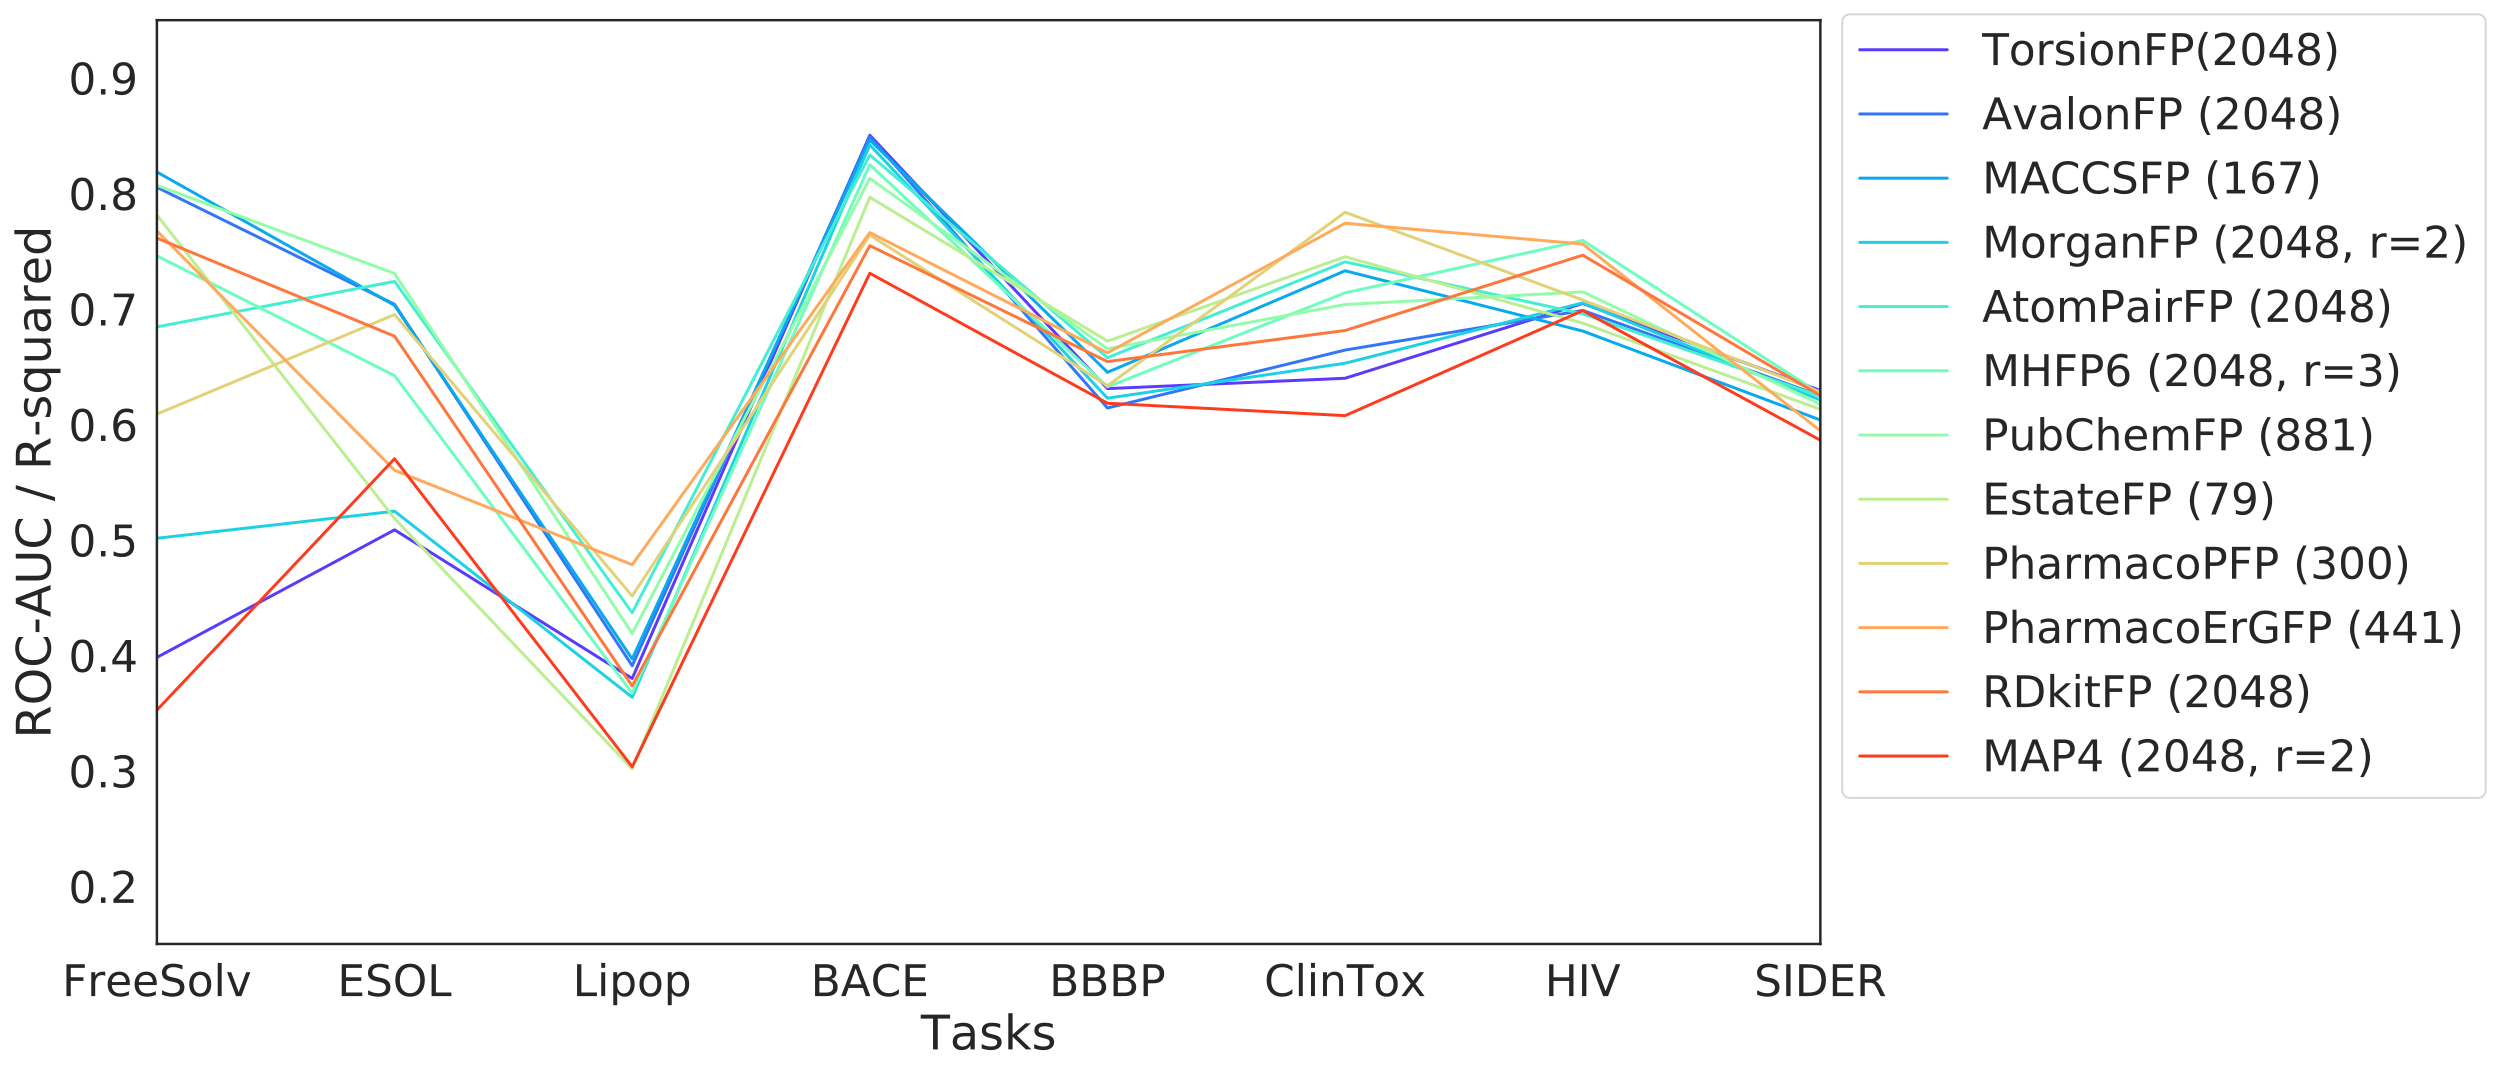 <?xml version="1.0" encoding="utf-8" standalone="no"?>
<!DOCTYPE svg PUBLIC "-//W3C//DTD SVG 1.1//EN"
  "http://www.w3.org/Graphics/SVG/1.1/DTD/svg11.dtd">
<!-- Created with matplotlib (https://matplotlib.org/) -->
<svg height="539.971pt" version="1.1" viewBox="0 0 1257.302 539.971" width="1257.302pt" xmlns="http://www.w3.org/2000/svg" xmlns:xlink="http://www.w3.org/1999/xlink">
 <defs>
  <style type="text/css">
*{stroke-linecap:butt;stroke-linejoin:round;}
  </style>
 </defs>
 <g id="figure_1">
  <g id="patch_1">
   <path d="M 0 539.971 
L 1257.302 539.971 
L 1257.302 0 
L 0 0 
z
" style="fill:#ffffff;"/>
  </g>
  <g id="axes_1">
   <g id="patch_2">
    <path d="M 78.914 474.752 
L 915.499 474.752 
L 915.499 10.138 
L 78.914 10.138 
z
" style="fill:#ffffff;"/>
   </g>
   <g id="matplotlib.axis_1">
    <g id="xtick_1">
     <g id="text_1">
      <!-- FreeSolv -->
      <defs>
       <path d="M 9.812 72.906 
L 51.703 72.906 
L 51.703 64.594 
L 19.672 64.594 
L 19.672 43.109 
L 48.578 43.109 
L 48.578 34.812 
L 19.672 34.812 
L 19.672 0 
L 9.812 0 
z
" id="DejaVuSans-70"/>
       <path d="M 41.109 46.297 
Q 39.594 47.172 37.812 47.578 
Q 36.031 48 33.891 48 
Q 26.266 48 22.188 43.047 
Q 18.109 38.094 18.109 28.812 
L 18.109 0 
L 9.078 0 
L 9.078 54.688 
L 18.109 54.688 
L 18.109 46.188 
Q 20.953 51.172 25.484 53.578 
Q 30.031 56 36.531 56 
Q 37.453 56 38.578 55.875 
Q 39.703 55.766 41.062 55.516 
z
" id="DejaVuSans-114"/>
       <path d="M 56.203 29.594 
L 56.203 25.203 
L 14.891 25.203 
Q 15.484 15.922 20.484 11.062 
Q 25.484 6.203 34.422 6.203 
Q 39.594 6.203 44.453 7.469 
Q 49.312 8.734 54.109 11.281 
L 54.109 2.781 
Q 49.266 0.734 44.188 -0.344 
Q 39.109 -1.422 33.891 -1.422 
Q 20.797 -1.422 13.156 6.188 
Q 5.516 13.812 5.516 26.812 
Q 5.516 40.234 12.766 48.109 
Q 20.016 56 32.328 56 
Q 43.359 56 49.781 48.891 
Q 56.203 41.797 56.203 29.594 
z
M 47.219 32.234 
Q 47.125 39.594 43.094 43.984 
Q 39.062 48.391 32.422 48.391 
Q 24.906 48.391 20.391 44.141 
Q 15.875 39.891 15.188 32.172 
z
" id="DejaVuSans-101"/>
       <path d="M 53.516 70.516 
L 53.516 60.891 
Q 47.906 63.578 42.922 64.891 
Q 37.938 66.219 33.297 66.219 
Q 25.25 66.219 20.875 63.094 
Q 16.5 59.969 16.5 54.203 
Q 16.5 49.359 19.406 46.891 
Q 22.312 44.438 30.422 42.922 
L 36.375 41.703 
Q 47.406 39.594 52.656 34.297 
Q 57.906 29 57.906 20.125 
Q 57.906 9.516 50.797 4.047 
Q 43.703 -1.422 29.984 -1.422 
Q 24.812 -1.422 18.969 -0.25 
Q 13.141 0.922 6.891 3.219 
L 6.891 13.375 
Q 12.891 10.016 18.656 8.297 
Q 24.422 6.594 29.984 6.594 
Q 38.422 6.594 43.016 9.906 
Q 47.609 13.234 47.609 19.391 
Q 47.609 24.75 44.312 27.781 
Q 41.016 30.812 33.5 32.328 
L 27.484 33.5 
Q 16.453 35.688 11.516 40.375 
Q 6.594 45.062 6.594 53.422 
Q 6.594 63.094 13.406 68.656 
Q 20.219 74.219 32.172 74.219 
Q 37.312 74.219 42.625 73.281 
Q 47.953 72.359 53.516 70.516 
z
" id="DejaVuSans-83"/>
       <path d="M 30.609 48.391 
Q 23.391 48.391 19.188 42.75 
Q 14.984 37.109 14.984 27.297 
Q 14.984 17.484 19.156 11.844 
Q 23.344 6.203 30.609 6.203 
Q 37.797 6.203 41.984 11.859 
Q 46.188 17.531 46.188 27.297 
Q 46.188 37.016 41.984 42.703 
Q 37.797 48.391 30.609 48.391 
z
M 30.609 56 
Q 42.328 56 49.016 48.375 
Q 55.719 40.766 55.719 27.297 
Q 55.719 13.875 49.016 6.219 
Q 42.328 -1.422 30.609 -1.422 
Q 18.844 -1.422 12.172 6.219 
Q 5.516 13.875 5.516 27.297 
Q 5.516 40.766 12.172 48.375 
Q 18.844 56 30.609 56 
z
" id="DejaVuSans-111"/>
       <path d="M 9.422 75.984 
L 18.406 75.984 
L 18.406 0 
L 9.422 0 
z
" id="DejaVuSans-108"/>
       <path d="M 2.984 54.688 
L 12.5 54.688 
L 29.594 8.797 
L 46.688 54.688 
L 56.203 54.688 
L 35.688 0 
L 23.484 0 
z
" id="DejaVuSans-118"/>
      </defs>
      <g style="fill:#262626;" transform="translate(31.264 500.969)scale(0.22 -0.22)">
       <use xlink:href="#DejaVuSans-70"/>
       <use x="57.41" xlink:href="#DejaVuSans-114"/>
       <use x="98.492" xlink:href="#DejaVuSans-101"/>
       <use x="160.016" xlink:href="#DejaVuSans-101"/>
       <use x="221.539" xlink:href="#DejaVuSans-83"/>
       <use x="285.016" xlink:href="#DejaVuSans-111"/>
       <use x="346.197" xlink:href="#DejaVuSans-108"/>
       <use x="373.98" xlink:href="#DejaVuSans-118"/>
      </g>
     </g>
    </g>
    <g id="xtick_2">
     <g id="text_2">
      <!-- ESOL -->
      <defs>
       <path d="M 9.812 72.906 
L 55.906 72.906 
L 55.906 64.594 
L 19.672 64.594 
L 19.672 43.016 
L 54.391 43.016 
L 54.391 34.719 
L 19.672 34.719 
L 19.672 8.297 
L 56.781 8.297 
L 56.781 0 
L 9.812 0 
z
" id="DejaVuSans-69"/>
       <path d="M 39.406 66.219 
Q 28.656 66.219 22.328 58.203 
Q 16.016 50.203 16.016 36.375 
Q 16.016 22.609 22.328 14.594 
Q 28.656 6.594 39.406 6.594 
Q 50.141 6.594 56.422 14.594 
Q 62.703 22.609 62.703 36.375 
Q 62.703 50.203 56.422 58.203 
Q 50.141 66.219 39.406 66.219 
z
M 39.406 74.219 
Q 54.734 74.219 63.906 63.938 
Q 73.094 53.656 73.094 36.375 
Q 73.094 19.141 63.906 8.859 
Q 54.734 -1.422 39.406 -1.422 
Q 24.031 -1.422 14.812 8.828 
Q 5.609 19.094 5.609 36.375 
Q 5.609 53.656 14.812 63.938 
Q 24.031 74.219 39.406 74.219 
z
" id="DejaVuSans-79"/>
       <path d="M 9.812 72.906 
L 19.672 72.906 
L 19.672 8.297 
L 55.172 8.297 
L 55.172 0 
L 9.812 0 
z
" id="DejaVuSans-76"/>
      </defs>
      <g style="fill:#262626;" transform="translate(169.704 500.969)scale(0.22 -0.22)">
       <use xlink:href="#DejaVuSans-69"/>
       <use x="63.184" xlink:href="#DejaVuSans-83"/>
       <use x="126.66" xlink:href="#DejaVuSans-79"/>
       <use x="205.371" xlink:href="#DejaVuSans-76"/>
      </g>
     </g>
    </g>
    <g id="xtick_3">
     <g id="text_3">
      <!-- Lipop -->
      <defs>
       <path d="M 9.422 54.688 
L 18.406 54.688 
L 18.406 0 
L 9.422 0 
z
M 9.422 75.984 
L 18.406 75.984 
L 18.406 64.594 
L 9.422 64.594 
z
" id="DejaVuSans-105"/>
       <path d="M 18.109 8.203 
L 18.109 -20.797 
L 9.078 -20.797 
L 9.078 54.688 
L 18.109 54.688 
L 18.109 46.391 
Q 20.953 51.266 25.266 53.625 
Q 29.594 56 35.594 56 
Q 45.562 56 51.781 48.094 
Q 58.016 40.188 58.016 27.297 
Q 58.016 14.406 51.781 6.484 
Q 45.562 -1.422 35.594 -1.422 
Q 29.594 -1.422 25.266 0.953 
Q 20.953 3.328 18.109 8.203 
z
M 48.688 27.297 
Q 48.688 37.203 44.609 42.844 
Q 40.531 48.484 33.406 48.484 
Q 26.266 48.484 22.188 42.844 
Q 18.109 37.203 18.109 27.297 
Q 18.109 17.391 22.188 11.75 
Q 26.266 6.109 33.406 6.109 
Q 40.531 6.109 44.609 11.75 
Q 48.688 17.391 48.688 27.297 
z
" id="DejaVuSans-112"/>
      </defs>
      <g style="fill:#262626;" transform="translate(288.056 500.969)scale(0.22 -0.22)">
       <use xlink:href="#DejaVuSans-76"/>
       <use x="55.713" xlink:href="#DejaVuSans-105"/>
       <use x="83.496" xlink:href="#DejaVuSans-112"/>
       <use x="146.973" xlink:href="#DejaVuSans-111"/>
       <use x="208.154" xlink:href="#DejaVuSans-112"/>
      </g>
     </g>
    </g>
    <g id="xtick_4">
     <g id="text_4">
      <!-- BACE -->
      <defs>
       <path d="M 19.672 34.812 
L 19.672 8.109 
L 35.5 8.109 
Q 43.453 8.109 47.281 11.406 
Q 51.125 14.703 51.125 21.484 
Q 51.125 28.328 47.281 31.562 
Q 43.453 34.812 35.5 34.812 
z
M 19.672 64.797 
L 19.672 42.828 
L 34.281 42.828 
Q 41.5 42.828 45.031 45.531 
Q 48.578 48.25 48.578 53.812 
Q 48.578 59.328 45.031 62.062 
Q 41.5 64.797 34.281 64.797 
z
M 9.812 72.906 
L 35.016 72.906 
Q 46.297 72.906 52.391 68.219 
Q 58.5 63.531 58.5 54.891 
Q 58.5 48.188 55.375 44.234 
Q 52.25 40.281 46.188 39.312 
Q 53.469 37.75 57.5 32.781 
Q 61.531 27.828 61.531 20.406 
Q 61.531 10.641 54.891 5.312 
Q 48.25 0 35.984 0 
L 9.812 0 
z
" id="DejaVuSans-66"/>
       <path d="M 34.188 63.188 
L 20.797 26.906 
L 47.609 26.906 
z
M 28.609 72.906 
L 39.797 72.906 
L 67.578 0 
L 57.328 0 
L 50.688 18.703 
L 17.828 18.703 
L 11.188 0 
L 0.781 0 
z
" id="DejaVuSans-65"/>
       <path d="M 64.406 67.281 
L 64.406 56.891 
Q 59.422 61.531 53.781 63.812 
Q 48.141 66.109 41.797 66.109 
Q 29.297 66.109 22.656 58.469 
Q 16.016 50.828 16.016 36.375 
Q 16.016 21.969 22.656 14.328 
Q 29.297 6.688 41.797 6.688 
Q 48.141 6.688 53.781 8.984 
Q 59.422 11.281 64.406 15.922 
L 64.406 5.609 
Q 59.234 2.094 53.438 0.328 
Q 47.656 -1.422 41.219 -1.422 
Q 24.656 -1.422 15.125 8.703 
Q 5.609 18.844 5.609 36.375 
Q 5.609 53.953 15.125 64.078 
Q 24.656 74.219 41.219 74.219 
Q 47.75 74.219 53.531 72.484 
Q 59.328 70.75 64.406 67.281 
z
" id="DejaVuSans-67"/>
      </defs>
      <g style="fill:#262626;" transform="translate(407.749 500.969)scale(0.22 -0.22)">
       <use xlink:href="#DejaVuSans-66"/>
       <use x="68.604" xlink:href="#DejaVuSans-65"/>
       <use x="136.996" xlink:href="#DejaVuSans-67"/>
       <use x="206.82" xlink:href="#DejaVuSans-69"/>
      </g>
     </g>
    </g>
    <g id="xtick_5">
     <g id="text_5">
      <!-- BBBP -->
      <defs>
       <path d="M 19.672 64.797 
L 19.672 37.406 
L 32.078 37.406 
Q 38.969 37.406 42.719 40.969 
Q 46.484 44.531 46.484 51.125 
Q 46.484 57.672 42.719 61.234 
Q 38.969 64.797 32.078 64.797 
z
M 9.812 72.906 
L 32.078 72.906 
Q 44.344 72.906 50.609 67.359 
Q 56.891 61.812 56.891 51.125 
Q 56.891 40.328 50.609 34.812 
Q 44.344 29.297 32.078 29.297 
L 19.672 29.297 
L 19.672 0 
L 9.812 0 
z
" id="DejaVuSans-80"/>
      </defs>
      <g style="fill:#262626;" transform="translate(527.689 500.969)scale(0.22 -0.22)">
       <use xlink:href="#DejaVuSans-66"/>
       <use x="68.604" xlink:href="#DejaVuSans-66"/>
       <use x="137.207" xlink:href="#DejaVuSans-66"/>
       <use x="205.811" xlink:href="#DejaVuSans-80"/>
      </g>
     </g>
    </g>
    <g id="xtick_6">
     <g id="text_6">
      <!-- ClinTox -->
      <defs>
       <path d="M 54.891 33.016 
L 54.891 0 
L 45.906 0 
L 45.906 32.719 
Q 45.906 40.484 42.875 44.328 
Q 39.844 48.188 33.797 48.188 
Q 26.516 48.188 22.312 43.547 
Q 18.109 38.922 18.109 30.906 
L 18.109 0 
L 9.078 0 
L 9.078 54.688 
L 18.109 54.688 
L 18.109 46.188 
Q 21.344 51.125 25.703 53.562 
Q 30.078 56 35.797 56 
Q 45.219 56 50.047 50.172 
Q 54.891 44.344 54.891 33.016 
z
" id="DejaVuSans-110"/>
       <path d="M -0.297 72.906 
L 61.375 72.906 
L 61.375 64.594 
L 35.5 64.594 
L 35.5 0 
L 25.594 0 
L 25.594 64.594 
L -0.297 64.594 
z
" id="DejaVuSans-84"/>
       <path d="M 54.891 54.688 
L 35.109 28.078 
L 55.906 0 
L 45.312 0 
L 29.391 21.484 
L 13.484 0 
L 2.875 0 
L 24.125 28.609 
L 4.688 54.688 
L 15.281 54.688 
L 29.781 35.203 
L 44.281 54.688 
z
" id="DejaVuSans-120"/>
      </defs>
      <g style="fill:#262626;" transform="translate(635.785 500.969)scale(0.22 -0.22)">
       <use xlink:href="#DejaVuSans-67"/>
       <use x="69.824" xlink:href="#DejaVuSans-108"/>
       <use x="97.607" xlink:href="#DejaVuSans-105"/>
       <use x="125.391" xlink:href="#DejaVuSans-110"/>
       <use x="188.77" xlink:href="#DejaVuSans-84"/>
       <use x="249.588" xlink:href="#DejaVuSans-111"/>
       <use x="310.723" xlink:href="#DejaVuSans-120"/>
      </g>
     </g>
    </g>
    <g id="xtick_7">
     <g id="text_7">
      <!-- HIV -->
      <defs>
       <path d="M 9.812 72.906 
L 19.672 72.906 
L 19.672 43.016 
L 55.516 43.016 
L 55.516 72.906 
L 65.375 72.906 
L 65.375 0 
L 55.516 0 
L 55.516 34.719 
L 19.672 34.719 
L 19.672 0 
L 9.812 0 
z
" id="DejaVuSans-72"/>
       <path d="M 9.812 72.906 
L 19.672 72.906 
L 19.672 0 
L 9.812 0 
z
" id="DejaVuSans-73"/>
       <path d="M 28.609 0 
L 0.781 72.906 
L 11.078 72.906 
L 34.188 11.531 
L 57.328 72.906 
L 67.578 72.906 
L 39.797 0 
z
" id="DejaVuSans-86"/>
      </defs>
      <g style="fill:#262626;" transform="translate(776.945 500.969)scale(0.22 -0.22)">
       <use xlink:href="#DejaVuSans-72"/>
       <use x="75.195" xlink:href="#DejaVuSans-73"/>
       <use x="104.688" xlink:href="#DejaVuSans-86"/>
      </g>
     </g>
    </g>
    <g id="xtick_8">
     <g id="text_8">
      <!-- SIDER -->
      <defs>
       <path d="M 19.672 64.797 
L 19.672 8.109 
L 31.594 8.109 
Q 46.688 8.109 53.688 14.938 
Q 60.688 21.781 60.688 36.531 
Q 60.688 51.172 53.688 57.984 
Q 46.688 64.797 31.594 64.797 
z
M 9.812 72.906 
L 30.078 72.906 
Q 51.266 72.906 61.172 64.094 
Q 71.094 55.281 71.094 36.531 
Q 71.094 17.672 61.125 8.828 
Q 51.172 0 30.078 0 
L 9.812 0 
z
" id="DejaVuSans-68"/>
       <path d="M 44.391 34.188 
Q 47.562 33.109 50.562 29.594 
Q 53.562 26.078 56.594 19.922 
L 66.609 0 
L 56 0 
L 46.688 18.703 
Q 43.062 26.031 39.672 28.422 
Q 36.281 30.812 30.422 30.812 
L 19.672 30.812 
L 19.672 0 
L 9.812 0 
L 9.812 72.906 
L 32.078 72.906 
Q 44.578 72.906 50.734 67.672 
Q 56.891 62.453 56.891 51.906 
Q 56.891 45.016 53.688 40.469 
Q 50.484 35.938 44.391 34.188 
z
M 19.672 64.797 
L 19.672 38.922 
L 32.078 38.922 
Q 39.203 38.922 42.844 42.219 
Q 46.484 45.516 46.484 51.906 
Q 46.484 58.297 42.844 61.547 
Q 39.203 64.797 32.078 64.797 
z
" id="DejaVuSans-82"/>
      </defs>
      <g style="fill:#262626;" transform="translate(882.207 500.969)scale(0.22 -0.22)">
       <use xlink:href="#DejaVuSans-83"/>
       <use x="63.477" xlink:href="#DejaVuSans-73"/>
       <use x="92.969" xlink:href="#DejaVuSans-68"/>
       <use x="169.971" xlink:href="#DejaVuSans-69"/>
       <use x="233.154" xlink:href="#DejaVuSans-82"/>
      </g>
     </g>
    </g>
    <g id="text_9">
     <!-- Tasks -->
     <defs>
      <path d="M 34.281 27.484 
Q 23.391 27.484 19.188 25 
Q 14.984 22.516 14.984 16.5 
Q 14.984 11.719 18.141 8.906 
Q 21.297 6.109 26.703 6.109 
Q 34.188 6.109 38.703 11.406 
Q 43.219 16.703 43.219 25.484 
L 43.219 27.484 
z
M 52.203 31.203 
L 52.203 0 
L 43.219 0 
L 43.219 8.297 
Q 40.141 3.328 35.547 0.953 
Q 30.953 -1.422 24.312 -1.422 
Q 15.922 -1.422 10.953 3.297 
Q 6 8.016 6 15.922 
Q 6 25.141 12.172 29.828 
Q 18.359 34.516 30.609 34.516 
L 43.219 34.516 
L 43.219 35.406 
Q 43.219 41.609 39.141 45 
Q 35.062 48.391 27.688 48.391 
Q 23 48.391 18.547 47.266 
Q 14.109 46.141 10.016 43.891 
L 10.016 52.203 
Q 14.938 54.109 19.578 55.047 
Q 24.219 56 28.609 56 
Q 40.484 56 46.344 49.844 
Q 52.203 43.703 52.203 31.203 
z
" id="DejaVuSans-97"/>
      <path d="M 44.281 53.078 
L 44.281 44.578 
Q 40.484 46.531 36.375 47.5 
Q 32.281 48.484 27.875 48.484 
Q 21.188 48.484 17.844 46.438 
Q 14.5 44.391 14.5 40.281 
Q 14.5 37.156 16.891 35.375 
Q 19.281 33.594 26.516 31.984 
L 29.594 31.297 
Q 39.156 29.25 43.188 25.516 
Q 47.219 21.781 47.219 15.094 
Q 47.219 7.469 41.188 3.016 
Q 35.156 -1.422 24.609 -1.422 
Q 20.219 -1.422 15.453 -0.562 
Q 10.688 0.297 5.422 2 
L 5.422 11.281 
Q 10.406 8.688 15.234 7.391 
Q 20.062 6.109 24.812 6.109 
Q 31.156 6.109 34.562 8.281 
Q 37.984 10.453 37.984 14.406 
Q 37.984 18.062 35.516 20.016 
Q 33.062 21.969 24.703 23.781 
L 21.578 24.516 
Q 13.234 26.266 9.516 29.906 
Q 5.812 33.547 5.812 39.891 
Q 5.812 47.609 11.281 51.797 
Q 16.75 56 26.812 56 
Q 31.781 56 36.172 55.266 
Q 40.578 54.547 44.281 53.078 
z
" id="DejaVuSans-115"/>
      <path d="M 9.078 75.984 
L 18.109 75.984 
L 18.109 31.109 
L 44.922 54.688 
L 56.391 54.688 
L 27.391 29.109 
L 57.625 0 
L 45.906 0 
L 18.109 26.703 
L 18.109 0 
L 9.078 0 
z
" id="DejaVuSans-107"/>
     </defs>
     <g style="fill:#262626;" transform="translate(463.103 527.78)scale(0.24 -0.24)">
      <use xlink:href="#DejaVuSans-84"/>
      <use x="60.834" xlink:href="#DejaVuSans-97"/>
      <use x="122.113" xlink:href="#DejaVuSans-115"/>
      <use x="174.213" xlink:href="#DejaVuSans-107"/>
      <use x="232.123" xlink:href="#DejaVuSans-115"/>
     </g>
    </g>
   </g>
   <g id="matplotlib.axis_2">
    <g id="ytick_1">
     <g id="text_10">
      <!-- 0.2 -->
      <defs>
       <path d="M 31.781 66.406 
Q 24.172 66.406 20.328 58.906 
Q 16.5 51.422 16.5 36.375 
Q 16.5 21.391 20.328 13.891 
Q 24.172 6.391 31.781 6.391 
Q 39.453 6.391 43.281 13.891 
Q 47.125 21.391 47.125 36.375 
Q 47.125 51.422 43.281 58.906 
Q 39.453 66.406 31.781 66.406 
z
M 31.781 74.219 
Q 44.047 74.219 50.516 64.516 
Q 56.984 54.828 56.984 36.375 
Q 56.984 17.969 50.516 8.266 
Q 44.047 -1.422 31.781 -1.422 
Q 19.531 -1.422 13.062 8.266 
Q 6.594 17.969 6.594 36.375 
Q 6.594 54.828 13.062 64.516 
Q 19.531 74.219 31.781 74.219 
z
" id="DejaVuSans-48"/>
       <path d="M 10.688 12.406 
L 21 12.406 
L 21 0 
L 10.688 0 
z
" id="DejaVuSans-46"/>
       <path d="M 19.188 8.297 
L 53.609 8.297 
L 53.609 0 
L 7.328 0 
L 7.328 8.297 
Q 12.938 14.109 22.625 23.891 
Q 32.328 33.688 34.812 36.531 
Q 39.547 41.844 41.422 45.531 
Q 43.312 49.219 43.312 52.781 
Q 43.312 58.594 39.234 62.25 
Q 35.156 65.922 28.609 65.922 
Q 23.969 65.922 18.812 64.312 
Q 13.672 62.703 7.812 59.422 
L 7.812 69.391 
Q 13.766 71.781 18.938 73 
Q 24.125 74.219 28.422 74.219 
Q 39.75 74.219 46.484 68.547 
Q 53.219 62.891 53.219 53.422 
Q 53.219 48.922 51.531 44.891 
Q 49.859 40.875 45.406 35.406 
Q 44.188 33.984 37.641 27.219 
Q 31.109 20.453 19.188 8.297 
z
" id="DejaVuSans-50"/>
      </defs>
      <g style="fill:#262626;" transform="translate(34.428 454.072)scale(0.22 -0.22)">
       <use xlink:href="#DejaVuSans-48"/>
       <use x="63.623" xlink:href="#DejaVuSans-46"/>
       <use x="95.41" xlink:href="#DejaVuSans-50"/>
      </g>
     </g>
    </g>
    <g id="ytick_2">
     <g id="text_11">
      <!-- 0.3 -->
      <defs>
       <path d="M 40.578 39.312 
Q 47.656 37.797 51.625 33 
Q 55.609 28.219 55.609 21.188 
Q 55.609 10.406 48.188 4.484 
Q 40.766 -1.422 27.094 -1.422 
Q 22.516 -1.422 17.656 -0.516 
Q 12.797 0.391 7.625 2.203 
L 7.625 11.719 
Q 11.719 9.328 16.594 8.109 
Q 21.484 6.891 26.812 6.891 
Q 36.078 6.891 40.938 10.547 
Q 45.797 14.203 45.797 21.188 
Q 45.797 27.641 41.281 31.266 
Q 36.766 34.906 28.719 34.906 
L 20.219 34.906 
L 20.219 43.016 
L 29.109 43.016 
Q 36.375 43.016 40.234 45.922 
Q 44.094 48.828 44.094 54.297 
Q 44.094 59.906 40.109 62.906 
Q 36.141 65.922 28.719 65.922 
Q 24.656 65.922 20.016 65.031 
Q 15.375 64.156 9.812 62.312 
L 9.812 71.094 
Q 15.438 72.656 20.344 73.438 
Q 25.25 74.219 29.594 74.219 
Q 40.828 74.219 47.359 69.109 
Q 53.906 64.016 53.906 55.328 
Q 53.906 49.266 50.438 45.094 
Q 46.969 40.922 40.578 39.312 
z
" id="DejaVuSans-51"/>
      </defs>
      <g style="fill:#262626;" transform="translate(34.428 395.995)scale(0.22 -0.22)">
       <use xlink:href="#DejaVuSans-48"/>
       <use x="63.623" xlink:href="#DejaVuSans-46"/>
       <use x="95.41" xlink:href="#DejaVuSans-51"/>
      </g>
     </g>
    </g>
    <g id="ytick_3">
     <g id="text_12">
      <!-- 0.4 -->
      <defs>
       <path d="M 37.797 64.312 
L 12.891 25.391 
L 37.797 25.391 
z
M 35.203 72.906 
L 47.609 72.906 
L 47.609 25.391 
L 58.016 25.391 
L 58.016 17.188 
L 47.609 17.188 
L 47.609 0 
L 37.797 0 
L 37.797 17.188 
L 4.891 17.188 
L 4.891 26.703 
z
" id="DejaVuSans-52"/>
      </defs>
      <g style="fill:#262626;" transform="translate(34.428 337.919)scale(0.22 -0.22)">
       <use xlink:href="#DejaVuSans-48"/>
       <use x="63.623" xlink:href="#DejaVuSans-46"/>
       <use x="95.41" xlink:href="#DejaVuSans-52"/>
      </g>
     </g>
    </g>
    <g id="ytick_4">
     <g id="text_13">
      <!-- 0.5 -->
      <defs>
       <path d="M 10.797 72.906 
L 49.516 72.906 
L 49.516 64.594 
L 19.828 64.594 
L 19.828 46.734 
Q 21.969 47.469 24.109 47.828 
Q 26.266 48.188 28.422 48.188 
Q 40.625 48.188 47.75 41.5 
Q 54.891 34.812 54.891 23.391 
Q 54.891 11.625 47.562 5.094 
Q 40.234 -1.422 26.906 -1.422 
Q 22.312 -1.422 17.547 -0.641 
Q 12.797 0.141 7.719 1.703 
L 7.719 11.625 
Q 12.109 9.234 16.797 8.062 
Q 21.484 6.891 26.703 6.891 
Q 35.156 6.891 40.078 11.328 
Q 45.016 15.766 45.016 23.391 
Q 45.016 31 40.078 35.438 
Q 35.156 39.891 26.703 39.891 
Q 22.75 39.891 18.812 39.016 
Q 14.891 38.141 10.797 36.281 
z
" id="DejaVuSans-53"/>
      </defs>
      <g style="fill:#262626;" transform="translate(34.428 279.842)scale(0.22 -0.22)">
       <use xlink:href="#DejaVuSans-48"/>
       <use x="63.623" xlink:href="#DejaVuSans-46"/>
       <use x="95.41" xlink:href="#DejaVuSans-53"/>
      </g>
     </g>
    </g>
    <g id="ytick_5">
     <g id="text_14">
      <!-- 0.6 -->
      <defs>
       <path d="M 33.016 40.375 
Q 26.375 40.375 22.484 35.828 
Q 18.609 31.297 18.609 23.391 
Q 18.609 15.531 22.484 10.953 
Q 26.375 6.391 33.016 6.391 
Q 39.656 6.391 43.531 10.953 
Q 47.406 15.531 47.406 23.391 
Q 47.406 31.297 43.531 35.828 
Q 39.656 40.375 33.016 40.375 
z
M 52.594 71.297 
L 52.594 62.312 
Q 48.875 64.062 45.094 64.984 
Q 41.312 65.922 37.594 65.922 
Q 27.828 65.922 22.672 59.328 
Q 17.531 52.734 16.797 39.406 
Q 19.672 43.656 24.016 45.922 
Q 28.375 48.188 33.594 48.188 
Q 44.578 48.188 50.953 41.516 
Q 57.328 34.859 57.328 23.391 
Q 57.328 12.156 50.688 5.359 
Q 44.047 -1.422 33.016 -1.422 
Q 20.359 -1.422 13.672 8.266 
Q 6.984 17.969 6.984 36.375 
Q 6.984 53.656 15.188 63.938 
Q 23.391 74.219 37.203 74.219 
Q 40.922 74.219 44.703 73.484 
Q 48.484 72.75 52.594 71.297 
z
" id="DejaVuSans-54"/>
      </defs>
      <g style="fill:#262626;" transform="translate(34.428 221.765)scale(0.22 -0.22)">
       <use xlink:href="#DejaVuSans-48"/>
       <use x="63.623" xlink:href="#DejaVuSans-46"/>
       <use x="95.41" xlink:href="#DejaVuSans-54"/>
      </g>
     </g>
    </g>
    <g id="ytick_6">
     <g id="text_15">
      <!-- 0.7 -->
      <defs>
       <path d="M 8.203 72.906 
L 55.078 72.906 
L 55.078 68.703 
L 28.609 0 
L 18.312 0 
L 43.219 64.594 
L 8.203 64.594 
z
" id="DejaVuSans-55"/>
      </defs>
      <g style="fill:#262626;" transform="translate(34.428 163.688)scale(0.22 -0.22)">
       <use xlink:href="#DejaVuSans-48"/>
       <use x="63.623" xlink:href="#DejaVuSans-46"/>
       <use x="95.41" xlink:href="#DejaVuSans-55"/>
      </g>
     </g>
    </g>
    <g id="ytick_7">
     <g id="text_16">
      <!-- 0.8 -->
      <defs>
       <path d="M 31.781 34.625 
Q 24.75 34.625 20.719 30.859 
Q 16.703 27.094 16.703 20.516 
Q 16.703 13.922 20.719 10.156 
Q 24.75 6.391 31.781 6.391 
Q 38.812 6.391 42.859 10.172 
Q 46.922 13.969 46.922 20.516 
Q 46.922 27.094 42.891 30.859 
Q 38.875 34.625 31.781 34.625 
z
M 21.922 38.812 
Q 15.578 40.375 12.031 44.719 
Q 8.5 49.078 8.5 55.328 
Q 8.5 64.062 14.719 69.141 
Q 20.953 74.219 31.781 74.219 
Q 42.672 74.219 48.875 69.141 
Q 55.078 64.062 55.078 55.328 
Q 55.078 49.078 51.531 44.719 
Q 48 40.375 41.703 38.812 
Q 48.828 37.156 52.797 32.312 
Q 56.781 27.484 56.781 20.516 
Q 56.781 9.906 50.312 4.234 
Q 43.844 -1.422 31.781 -1.422 
Q 19.734 -1.422 13.25 4.234 
Q 6.781 9.906 6.781 20.516 
Q 6.781 27.484 10.781 32.312 
Q 14.797 37.156 21.922 38.812 
z
M 18.312 54.391 
Q 18.312 48.734 21.844 45.562 
Q 25.391 42.391 31.781 42.391 
Q 38.141 42.391 41.719 45.562 
Q 45.312 48.734 45.312 54.391 
Q 45.312 60.062 41.719 63.234 
Q 38.141 66.406 31.781 66.406 
Q 25.391 66.406 21.844 63.234 
Q 18.312 60.062 18.312 54.391 
z
" id="DejaVuSans-56"/>
      </defs>
      <g style="fill:#262626;" transform="translate(34.428 105.612)scale(0.22 -0.22)">
       <use xlink:href="#DejaVuSans-48"/>
       <use x="63.623" xlink:href="#DejaVuSans-46"/>
       <use x="95.41" xlink:href="#DejaVuSans-56"/>
      </g>
     </g>
    </g>
    <g id="ytick_8">
     <g id="text_17">
      <!-- 0.9 -->
      <defs>
       <path d="M 10.984 1.516 
L 10.984 10.5 
Q 14.703 8.734 18.5 7.812 
Q 22.312 6.891 25.984 6.891 
Q 35.75 6.891 40.891 13.453 
Q 46.047 20.016 46.781 33.406 
Q 43.953 29.203 39.594 26.953 
Q 35.25 24.703 29.984 24.703 
Q 19.047 24.703 12.672 31.312 
Q 6.297 37.938 6.297 49.422 
Q 6.297 60.641 12.938 67.422 
Q 19.578 74.219 30.609 74.219 
Q 43.266 74.219 49.922 64.516 
Q 56.594 54.828 56.594 36.375 
Q 56.594 19.141 48.406 8.859 
Q 40.234 -1.422 26.422 -1.422 
Q 22.703 -1.422 18.891 -0.688 
Q 15.094 0.047 10.984 1.516 
z
M 30.609 32.422 
Q 37.25 32.422 41.125 36.953 
Q 45.016 41.5 45.016 49.422 
Q 45.016 57.281 41.125 61.844 
Q 37.25 66.406 30.609 66.406 
Q 23.969 66.406 20.094 61.844 
Q 16.219 57.281 16.219 49.422 
Q 16.219 41.5 20.094 36.953 
Q 23.969 32.422 30.609 32.422 
z
" id="DejaVuSans-57"/>
      </defs>
      <g style="fill:#262626;" transform="translate(34.428 47.535)scale(0.22 -0.22)">
       <use xlink:href="#DejaVuSans-48"/>
       <use x="63.623" xlink:href="#DejaVuSans-46"/>
       <use x="95.41" xlink:href="#DejaVuSans-57"/>
      </g>
     </g>
    </g>
    <g id="text_18">
     <!-- ROC-AUC / R-squared -->
     <defs>
      <path d="M 4.891 31.391 
L 31.203 31.391 
L 31.203 23.391 
L 4.891 23.391 
z
" id="DejaVuSans-45"/>
      <path d="M 8.688 72.906 
L 18.609 72.906 
L 18.609 28.609 
Q 18.609 16.891 22.844 11.734 
Q 27.094 6.594 36.625 6.594 
Q 46.094 6.594 50.344 11.734 
Q 54.594 16.891 54.594 28.609 
L 54.594 72.906 
L 64.5 72.906 
L 64.5 27.391 
Q 64.5 13.141 57.438 5.859 
Q 50.391 -1.422 36.625 -1.422 
Q 22.797 -1.422 15.734 5.859 
Q 8.688 13.141 8.688 27.391 
z
" id="DejaVuSans-85"/>
      <path id="DejaVuSans-32"/>
      <path d="M 25.391 72.906 
L 33.688 72.906 
L 8.297 -9.281 
L 0 -9.281 
z
" id="DejaVuSans-47"/>
      <path d="M 14.797 27.297 
Q 14.797 17.391 18.875 11.75 
Q 22.953 6.109 30.078 6.109 
Q 37.203 6.109 41.297 11.75 
Q 45.406 17.391 45.406 27.297 
Q 45.406 37.203 41.297 42.844 
Q 37.203 48.484 30.078 48.484 
Q 22.953 48.484 18.875 42.844 
Q 14.797 37.203 14.797 27.297 
z
M 45.406 8.203 
Q 42.578 3.328 38.25 0.953 
Q 33.938 -1.422 27.875 -1.422 
Q 17.969 -1.422 11.734 6.484 
Q 5.516 14.406 5.516 27.297 
Q 5.516 40.188 11.734 48.094 
Q 17.969 56 27.875 56 
Q 33.938 56 38.25 53.625 
Q 42.578 51.266 45.406 46.391 
L 45.406 54.688 
L 54.391 54.688 
L 54.391 -20.797 
L 45.406 -20.797 
z
" id="DejaVuSans-113"/>
      <path d="M 8.5 21.578 
L 8.5 54.688 
L 17.484 54.688 
L 17.484 21.922 
Q 17.484 14.156 20.5 10.266 
Q 23.531 6.391 29.594 6.391 
Q 36.859 6.391 41.078 11.031 
Q 45.312 15.672 45.312 23.688 
L 45.312 54.688 
L 54.297 54.688 
L 54.297 0 
L 45.312 0 
L 45.312 8.406 
Q 42.047 3.422 37.719 1 
Q 33.406 -1.422 27.688 -1.422 
Q 18.266 -1.422 13.375 4.438 
Q 8.5 10.297 8.5 21.578 
z
M 31.109 56 
z
" id="DejaVuSans-117"/>
      <path d="M 45.406 46.391 
L 45.406 75.984 
L 54.391 75.984 
L 54.391 0 
L 45.406 0 
L 45.406 8.203 
Q 42.578 3.328 38.25 0.953 
Q 33.938 -1.422 27.875 -1.422 
Q 17.969 -1.422 11.734 6.484 
Q 5.516 14.406 5.516 27.297 
Q 5.516 40.188 11.734 48.094 
Q 17.969 56 27.875 56 
Q 33.938 56 38.25 53.625 
Q 42.578 51.266 45.406 46.391 
z
M 14.797 27.297 
Q 14.797 17.391 18.875 11.75 
Q 22.953 6.109 30.078 6.109 
Q 37.203 6.109 41.297 11.75 
Q 45.406 17.391 45.406 27.297 
Q 45.406 37.203 41.297 42.844 
Q 37.203 48.484 30.078 48.484 
Q 22.953 48.484 18.875 42.844 
Q 14.797 37.203 14.797 27.297 
z
" id="DejaVuSans-100"/>
     </defs>
     <g style="fill:#262626;" transform="translate(25.436 371.395)rotate(-90)scale(0.24 -0.24)">
      <use xlink:href="#DejaVuSans-82"/>
      <use x="69.482" xlink:href="#DejaVuSans-79"/>
      <use x="148.193" xlink:href="#DejaVuSans-67"/>
      <use x="218.018" xlink:href="#DejaVuSans-45"/>
      <use x="254.07" xlink:href="#DejaVuSans-65"/>
      <use x="322.479" xlink:href="#DejaVuSans-85"/>
      <use x="395.672" xlink:href="#DejaVuSans-67"/>
      <use x="465.496" xlink:href="#DejaVuSans-32"/>
      <use x="497.283" xlink:href="#DejaVuSans-47"/>
      <use x="530.975" xlink:href="#DejaVuSans-32"/>
      <use x="562.762" xlink:href="#DejaVuSans-82"/>
      <use x="632.182" xlink:href="#DejaVuSans-45"/>
      <use x="668.266" xlink:href="#DejaVuSans-115"/>
      <use x="720.365" xlink:href="#DejaVuSans-113"/>
      <use x="783.842" xlink:href="#DejaVuSans-117"/>
      <use x="847.221" xlink:href="#DejaVuSans-97"/>
      <use x="908.5" xlink:href="#DejaVuSans-114"/>
      <use x="949.582" xlink:href="#DejaVuSans-101"/>
      <use x="1011.105" xlink:href="#DejaVuSans-100"/>
     </g>
    </g>
   </g>
   <g id="line2d_1">
    <path clip-path="url(#p8326af9a06)" d="M 78.914 330.599 
L 198.427 266.474 
L 317.939 341.228 
L 437.451 68.005 
L 556.963 195.439 
L 676.475 190.225 
L 795.987 152.619 
L 915.499 196.386 
" style="fill:none;stroke:#5a3bfd;stroke-linecap:round;stroke-width:1.5;"/>
   </g>
   <g id="line2d_2">
    <path clip-path="url(#p8326af9a06)" d="M 78.914 94.196 
L 198.427 153.068 
L 317.939 334.797 
L 437.451 68.531 
L 556.963 205.176 
L 676.475 176.049 
L 795.987 156.119 
L 915.499 199.042 
" style="fill:none;stroke:#3176f8;stroke-linecap:round;stroke-width:1.5;"/>
   </g>
   <g id="line2d_3">
    <path clip-path="url(#p8326af9a06)" d="M 78.914 86.521 
L 198.427 153.572 
L 317.939 331.394 
L 437.451 70.425 
L 556.963 187.242 
L 676.475 136.177 
L 795.987 166.492 
L 915.499 211.237 
" style="fill:none;stroke:#09a9ee;stroke-linecap:round;stroke-width:1.5;"/>
   </g>
   <g id="line2d_4">
    <path clip-path="url(#p8326af9a06)" d="M 78.914 270.701 
L 198.427 257.094 
L 317.939 350.673 
L 437.451 72.897 
L 556.963 200.252 
L 676.475 182.663 
L 795.987 152.319 
L 915.499 201.207 
" style="fill:none;stroke:#1dd1e2;stroke-linecap:round;stroke-width:1.5;"/>
   </g>
   <g id="line2d_5">
    <path clip-path="url(#p8326af9a06)" d="M 78.914 164.396 
L 198.427 141.518 
L 317.939 308.191 
L 437.451 77.947 
L 556.963 179.884 
L 676.475 131.706 
L 795.987 157.847 
L 915.499 199.303 
" style="fill:none;stroke:#44eed2;stroke-linecap:round;stroke-width:1.5;"/>
   </g>
   <g id="line2d_6">
    <path clip-path="url(#p8326af9a06)" d="M 78.914 128.674 
L 198.427 188.928 
L 317.939 348.607 
L 437.451 82.839 
L 556.963 194.544 
L 676.475 147.282 
L 795.987 120.936 
L 915.499 198.134 
" style="fill:none;stroke:#6dfdbf;stroke-linecap:round;stroke-width:1.5;"/>
   </g>
   <g id="line2d_7">
    <path clip-path="url(#p8326af9a06)" d="M 78.914 93.228 
L 198.427 137.578 
L 317.939 318.577 
L 437.451 89.731 
L 556.963 175.407 
L 676.475 153.131 
L 795.987 146.787 
L 915.499 203.32 
" style="fill:none;stroke:#92fda9;stroke-linecap:round;stroke-width:1.5;"/>
   </g>
   <g id="line2d_8">
    <path clip-path="url(#p8326af9a06)" d="M 78.914 108.167 
L 198.427 260.761 
L 317.939 386.667 
L 437.451 99.2 
L 556.963 171.574 
L 676.475 129.136 
L 795.987 162.535 
L 915.499 205.878 
" style="fill:none;stroke:#bbee91;stroke-linecap:round;stroke-width:1.5;"/>
   </g>
   <g id="line2d_9">
    <path clip-path="url(#p8326af9a06)" d="M 78.914 208.256 
L 198.427 158.199 
L 317.939 299.728 
L 437.451 118.243 
L 556.963 193.985 
L 676.475 106.77 
L 795.987 150.893 
L 915.499 197.136 
" style="fill:none;stroke:#e2d176;stroke-linecap:round;stroke-width:1.5;"/>
   </g>
   <g id="line2d_10">
    <path clip-path="url(#p8326af9a06)" d="M 78.914 116.158 
L 198.427 236.519 
L 317.939 284.005 
L 437.451 116.981 
L 556.963 177.45 
L 676.475 112.292 
L 795.987 122.741 
L 915.499 216.653 
" style="fill:none;stroke:#ffa95b;stroke-linecap:round;stroke-width:1.5;"/>
   </g>
   <g id="line2d_11">
    <path clip-path="url(#p8326af9a06)" d="M 78.914 119.745 
L 198.427 169.091 
L 317.939 344.982 
L 437.451 123.556 
L 556.963 181.842 
L 676.475 166.203 
L 795.987 128.323 
L 915.499 198.924 
" style="fill:none;stroke:#ff763d;stroke-linecap:round;stroke-width:1.5;"/>
   </g>
   <g id="line2d_12">
    <path clip-path="url(#p8326af9a06)" d="M 78.914 357.105 
L 198.427 230.706 
L 317.939 385.662 
L 437.451 137.444 
L 556.963 202.798 
L 676.475 209.044 
L 795.987 156.193 
L 915.499 221.385 
" style="fill:none;stroke:#ff3b1e;stroke-linecap:round;stroke-width:1.5;"/>
   </g>
   <g id="patch_3">
    <path d="M 78.914 474.752 
L 78.914 10.138 
" style="fill:none;stroke:#262626;stroke-linecap:square;stroke-linejoin:miter;stroke-width:1.25;"/>
   </g>
   <g id="patch_4">
    <path d="M 915.499 474.752 
L 915.499 10.138 
" style="fill:none;stroke:#262626;stroke-linecap:square;stroke-linejoin:miter;stroke-width:1.25;"/>
   </g>
   <g id="patch_5">
    <path d="M 78.914 474.752 
L 915.499 474.752 
" style="fill:none;stroke:#262626;stroke-linecap:square;stroke-linejoin:miter;stroke-width:1.25;"/>
   </g>
   <g id="patch_6">
    <path d="M 78.914 10.138 
L 915.499 10.138 
" style="fill:none;stroke:#262626;stroke-linecap:square;stroke-linejoin:miter;stroke-width:1.25;"/>
   </g>
   <g id="legend_1">
    <g id="patch_7">
     <path d="M 930.899 401.303 
L 1245.702 401.303 
Q 1250.102 401.303 1250.102 396.902 
L 1250.102 11.6 
Q 1250.102 7.2 1245.702 7.2 
L 930.899 7.2 
Q 926.499 7.2 926.499 11.6 
L 926.499 396.902 
Q 926.499 401.303 930.899 401.303 
z
" style="fill:#ffffff;opacity:0.8;stroke:#cccccc;stroke-linejoin:miter;"/>
    </g>
    <g id="line2d_13">
     <path d="M 935.299 25.017 
L 979.299 25.017 
" style="fill:none;stroke:#5a3bfd;stroke-linecap:round;stroke-width:1.5;"/>
    </g>
    <g id="line2d_14"/>
    <g id="text_19">
     <!-- TorsionFP(2048) -->
     <defs>
      <path d="M 31 75.875 
Q 24.469 64.656 21.281 53.656 
Q 18.109 42.672 18.109 31.391 
Q 18.109 20.125 21.312 9.062 
Q 24.516 -2 31 -13.188 
L 23.188 -13.188 
Q 15.875 -1.703 12.234 9.375 
Q 8.594 20.453 8.594 31.391 
Q 8.594 42.281 12.203 53.312 
Q 15.828 64.359 23.188 75.875 
z
" id="DejaVuSans-40"/>
      <path d="M 8.016 75.875 
L 15.828 75.875 
Q 23.141 64.359 26.781 53.312 
Q 30.422 42.281 30.422 31.391 
Q 30.422 20.453 26.781 9.375 
Q 23.141 -1.703 15.828 -13.188 
L 8.016 -13.188 
Q 14.5 -2 17.703 9.062 
Q 20.906 20.125 20.906 31.391 
Q 20.906 42.672 17.703 53.656 
Q 14.5 64.656 8.016 75.875 
z
" id="DejaVuSans-41"/>
     </defs>
     <g style="fill:#262626;" transform="translate(996.899 32.717)scale(0.22 -0.22)">
      <use xlink:href="#DejaVuSans-84"/>
      <use x="60.818" xlink:href="#DejaVuSans-111"/>
      <use x="122" xlink:href="#DejaVuSans-114"/>
      <use x="163.113" xlink:href="#DejaVuSans-115"/>
      <use x="215.213" xlink:href="#DejaVuSans-105"/>
      <use x="242.996" xlink:href="#DejaVuSans-111"/>
      <use x="304.178" xlink:href="#DejaVuSans-110"/>
      <use x="367.557" xlink:href="#DejaVuSans-70"/>
      <use x="425.076" xlink:href="#DejaVuSans-80"/>
      <use x="485.379" xlink:href="#DejaVuSans-40"/>
      <use x="524.393" xlink:href="#DejaVuSans-50"/>
      <use x="588.016" xlink:href="#DejaVuSans-48"/>
      <use x="651.639" xlink:href="#DejaVuSans-52"/>
      <use x="715.262" xlink:href="#DejaVuSans-56"/>
      <use x="778.885" xlink:href="#DejaVuSans-41"/>
     </g>
    </g>
    <g id="line2d_15">
     <path d="M 935.299 57.308 
L 979.299 57.308 
" style="fill:none;stroke:#3176f8;stroke-linecap:round;stroke-width:1.5;"/>
    </g>
    <g id="line2d_16"/>
    <g id="text_20">
     <!-- AvalonFP (2048) -->
     <g style="fill:#262626;" transform="translate(996.899 65.008)scale(0.22 -0.22)">
      <use xlink:href="#DejaVuSans-65"/>
      <use x="68.33" xlink:href="#DejaVuSans-118"/>
      <use x="127.51" xlink:href="#DejaVuSans-97"/>
      <use x="188.789" xlink:href="#DejaVuSans-108"/>
      <use x="216.572" xlink:href="#DejaVuSans-111"/>
      <use x="277.754" xlink:href="#DejaVuSans-110"/>
      <use x="341.133" xlink:href="#DejaVuSans-70"/>
      <use x="398.652" xlink:href="#DejaVuSans-80"/>
      <use x="458.955" xlink:href="#DejaVuSans-32"/>
      <use x="490.742" xlink:href="#DejaVuSans-40"/>
      <use x="529.756" xlink:href="#DejaVuSans-50"/>
      <use x="593.379" xlink:href="#DejaVuSans-48"/>
      <use x="657.002" xlink:href="#DejaVuSans-52"/>
      <use x="720.625" xlink:href="#DejaVuSans-56"/>
      <use x="784.248" xlink:href="#DejaVuSans-41"/>
     </g>
    </g>
    <g id="line2d_17">
     <path d="M 935.299 89.6 
L 979.299 89.6 
" style="fill:none;stroke:#09a9ee;stroke-linecap:round;stroke-width:1.5;"/>
    </g>
    <g id="line2d_18"/>
    <g id="text_21">
     <!-- MACCSFP (167) -->
     <defs>
      <path d="M 9.812 72.906 
L 24.516 72.906 
L 43.109 23.297 
L 61.812 72.906 
L 76.516 72.906 
L 76.516 0 
L 66.891 0 
L 66.891 64.016 
L 48.094 14.016 
L 38.188 14.016 
L 19.391 64.016 
L 19.391 0 
L 9.812 0 
z
" id="DejaVuSans-77"/>
      <path d="M 12.406 8.297 
L 28.516 8.297 
L 28.516 63.922 
L 10.984 60.406 
L 10.984 69.391 
L 28.422 72.906 
L 38.281 72.906 
L 38.281 8.297 
L 54.391 8.297 
L 54.391 0 
L 12.406 0 
z
" id="DejaVuSans-49"/>
     </defs>
     <g style="fill:#262626;" transform="translate(996.899 97.3)scale(0.22 -0.22)">
      <use xlink:href="#DejaVuSans-77"/>
      <use x="86.279" xlink:href="#DejaVuSans-65"/>
      <use x="154.672" xlink:href="#DejaVuSans-67"/>
      <use x="224.496" xlink:href="#DejaVuSans-67"/>
      <use x="294.32" xlink:href="#DejaVuSans-83"/>
      <use x="357.797" xlink:href="#DejaVuSans-70"/>
      <use x="415.316" xlink:href="#DejaVuSans-80"/>
      <use x="475.619" xlink:href="#DejaVuSans-32"/>
      <use x="507.406" xlink:href="#DejaVuSans-40"/>
      <use x="546.42" xlink:href="#DejaVuSans-49"/>
      <use x="610.043" xlink:href="#DejaVuSans-54"/>
      <use x="673.666" xlink:href="#DejaVuSans-55"/>
      <use x="737.289" xlink:href="#DejaVuSans-41"/>
     </g>
    </g>
    <g id="line2d_19">
     <path d="M 935.299 121.892 
L 979.299 121.892 
" style="fill:none;stroke:#1dd1e2;stroke-linecap:round;stroke-width:1.5;"/>
    </g>
    <g id="line2d_20"/>
    <g id="text_22">
     <!-- MorganFP (2048, r=2) -->
     <defs>
      <path d="M 45.406 27.984 
Q 45.406 37.75 41.375 43.109 
Q 37.359 48.484 30.078 48.484 
Q 22.859 48.484 18.828 43.109 
Q 14.797 37.75 14.797 27.984 
Q 14.797 18.266 18.828 12.891 
Q 22.859 7.516 30.078 7.516 
Q 37.359 7.516 41.375 12.891 
Q 45.406 18.266 45.406 27.984 
z
M 54.391 6.781 
Q 54.391 -7.172 48.188 -13.984 
Q 42 -20.797 29.203 -20.797 
Q 24.469 -20.797 20.266 -20.094 
Q 16.062 -19.391 12.109 -17.922 
L 12.109 -9.188 
Q 16.062 -11.328 19.922 -12.344 
Q 23.781 -13.375 27.781 -13.375 
Q 36.625 -13.375 41.016 -8.766 
Q 45.406 -4.156 45.406 5.172 
L 45.406 9.625 
Q 42.625 4.781 38.281 2.391 
Q 33.938 0 27.875 0 
Q 17.828 0 11.672 7.656 
Q 5.516 15.328 5.516 27.984 
Q 5.516 40.672 11.672 48.328 
Q 17.828 56 27.875 56 
Q 33.938 56 38.281 53.609 
Q 42.625 51.219 45.406 46.391 
L 45.406 54.688 
L 54.391 54.688 
z
" id="DejaVuSans-103"/>
      <path d="M 11.719 12.406 
L 22.016 12.406 
L 22.016 4 
L 14.016 -11.625 
L 7.719 -11.625 
L 11.719 4 
z
" id="DejaVuSans-44"/>
      <path d="M 10.594 45.406 
L 73.188 45.406 
L 73.188 37.203 
L 10.594 37.203 
z
M 10.594 25.484 
L 73.188 25.484 
L 73.188 17.188 
L 10.594 17.188 
z
" id="DejaVuSans-61"/>
     </defs>
     <g style="fill:#262626;" transform="translate(996.899 129.592)scale(0.22 -0.22)">
      <use xlink:href="#DejaVuSans-77"/>
      <use x="86.279" xlink:href="#DejaVuSans-111"/>
      <use x="147.461" xlink:href="#DejaVuSans-114"/>
      <use x="188.559" xlink:href="#DejaVuSans-103"/>
      <use x="252.035" xlink:href="#DejaVuSans-97"/>
      <use x="313.314" xlink:href="#DejaVuSans-110"/>
      <use x="376.693" xlink:href="#DejaVuSans-70"/>
      <use x="434.213" xlink:href="#DejaVuSans-80"/>
      <use x="494.516" xlink:href="#DejaVuSans-32"/>
      <use x="526.303" xlink:href="#DejaVuSans-40"/>
      <use x="565.316" xlink:href="#DejaVuSans-50"/>
      <use x="628.939" xlink:href="#DejaVuSans-48"/>
      <use x="692.562" xlink:href="#DejaVuSans-52"/>
      <use x="756.186" xlink:href="#DejaVuSans-56"/>
      <use x="819.809" xlink:href="#DejaVuSans-44"/>
      <use x="851.596" xlink:href="#DejaVuSans-32"/>
      <use x="883.383" xlink:href="#DejaVuSans-114"/>
      <use x="924.496" xlink:href="#DejaVuSans-61"/>
      <use x="1008.285" xlink:href="#DejaVuSans-50"/>
      <use x="1071.908" xlink:href="#DejaVuSans-41"/>
     </g>
    </g>
    <g id="line2d_21">
     <path d="M 935.299 154.184 
L 979.299 154.184 
" style="fill:none;stroke:#44eed2;stroke-linecap:round;stroke-width:1.5;"/>
    </g>
    <g id="line2d_22"/>
    <g id="text_23">
     <!-- AtomPairFP (2048) -->
     <defs>
      <path d="M 18.312 70.219 
L 18.312 54.688 
L 36.812 54.688 
L 36.812 47.703 
L 18.312 47.703 
L 18.312 18.016 
Q 18.312 11.328 20.141 9.422 
Q 21.969 7.516 27.594 7.516 
L 36.812 7.516 
L 36.812 0 
L 27.594 0 
Q 17.188 0 13.234 3.875 
Q 9.281 7.766 9.281 18.016 
L 9.281 47.703 
L 2.688 47.703 
L 2.688 54.688 
L 9.281 54.688 
L 9.281 70.219 
z
" id="DejaVuSans-116"/>
      <path d="M 52 44.188 
Q 55.375 50.25 60.062 53.125 
Q 64.75 56 71.094 56 
Q 79.641 56 84.281 50.016 
Q 88.922 44.047 88.922 33.016 
L 88.922 0 
L 79.891 0 
L 79.891 32.719 
Q 79.891 40.578 77.094 44.375 
Q 74.312 48.188 68.609 48.188 
Q 61.625 48.188 57.562 43.547 
Q 53.516 38.922 53.516 30.906 
L 53.516 0 
L 44.484 0 
L 44.484 32.719 
Q 44.484 40.625 41.703 44.406 
Q 38.922 48.188 33.109 48.188 
Q 26.219 48.188 22.156 43.531 
Q 18.109 38.875 18.109 30.906 
L 18.109 0 
L 9.078 0 
L 9.078 54.688 
L 18.109 54.688 
L 18.109 46.188 
Q 21.188 51.219 25.484 53.609 
Q 29.781 56 35.688 56 
Q 41.656 56 45.828 52.969 
Q 50 49.953 52 44.188 
z
" id="DejaVuSans-109"/>
     </defs>
     <g style="fill:#262626;" transform="translate(996.899 161.884)scale(0.22 -0.22)">
      <use xlink:href="#DejaVuSans-65"/>
      <use x="68.393" xlink:href="#DejaVuSans-116"/>
      <use x="107.602" xlink:href="#DejaVuSans-111"/>
      <use x="168.783" xlink:href="#DejaVuSans-109"/>
      <use x="266.195" xlink:href="#DejaVuSans-80"/>
      <use x="326.436" xlink:href="#DejaVuSans-97"/>
      <use x="387.715" xlink:href="#DejaVuSans-105"/>
      <use x="415.498" xlink:href="#DejaVuSans-114"/>
      <use x="456.611" xlink:href="#DejaVuSans-70"/>
      <use x="514.131" xlink:href="#DejaVuSans-80"/>
      <use x="574.434" xlink:href="#DejaVuSans-32"/>
      <use x="606.221" xlink:href="#DejaVuSans-40"/>
      <use x="645.234" xlink:href="#DejaVuSans-50"/>
      <use x="708.857" xlink:href="#DejaVuSans-48"/>
      <use x="772.48" xlink:href="#DejaVuSans-52"/>
      <use x="836.104" xlink:href="#DejaVuSans-56"/>
      <use x="899.727" xlink:href="#DejaVuSans-41"/>
     </g>
    </g>
    <g id="line2d_23">
     <path d="M 935.299 186.476 
L 979.299 186.476 
" style="fill:none;stroke:#6dfdbf;stroke-linecap:round;stroke-width:1.5;"/>
    </g>
    <g id="line2d_24"/>
    <g id="text_24">
     <!-- MHFP6 (2048, r=3) -->
     <g style="fill:#262626;" transform="translate(996.899 194.176)scale(0.22 -0.22)">
      <use xlink:href="#DejaVuSans-77"/>
      <use x="86.279" xlink:href="#DejaVuSans-72"/>
      <use x="161.475" xlink:href="#DejaVuSans-70"/>
      <use x="218.994" xlink:href="#DejaVuSans-80"/>
      <use x="279.297" xlink:href="#DejaVuSans-54"/>
      <use x="342.92" xlink:href="#DejaVuSans-32"/>
      <use x="374.707" xlink:href="#DejaVuSans-40"/>
      <use x="413.721" xlink:href="#DejaVuSans-50"/>
      <use x="477.344" xlink:href="#DejaVuSans-48"/>
      <use x="540.967" xlink:href="#DejaVuSans-52"/>
      <use x="604.59" xlink:href="#DejaVuSans-56"/>
      <use x="668.213" xlink:href="#DejaVuSans-44"/>
      <use x="700" xlink:href="#DejaVuSans-32"/>
      <use x="731.787" xlink:href="#DejaVuSans-114"/>
      <use x="772.9" xlink:href="#DejaVuSans-61"/>
      <use x="856.689" xlink:href="#DejaVuSans-51"/>
      <use x="920.312" xlink:href="#DejaVuSans-41"/>
     </g>
    </g>
    <g id="line2d_25">
     <path d="M 935.299 218.768 
L 979.299 218.768 
" style="fill:none;stroke:#92fda9;stroke-linecap:round;stroke-width:1.5;"/>
    </g>
    <g id="line2d_26"/>
    <g id="text_25">
     <!-- PubChemFP (881) -->
     <defs>
      <path d="M 48.688 27.297 
Q 48.688 37.203 44.609 42.844 
Q 40.531 48.484 33.406 48.484 
Q 26.266 48.484 22.188 42.844 
Q 18.109 37.203 18.109 27.297 
Q 18.109 17.391 22.188 11.75 
Q 26.266 6.109 33.406 6.109 
Q 40.531 6.109 44.609 11.75 
Q 48.688 17.391 48.688 27.297 
z
M 18.109 46.391 
Q 20.953 51.266 25.266 53.625 
Q 29.594 56 35.594 56 
Q 45.562 56 51.781 48.094 
Q 58.016 40.188 58.016 27.297 
Q 58.016 14.406 51.781 6.484 
Q 45.562 -1.422 35.594 -1.422 
Q 29.594 -1.422 25.266 0.953 
Q 20.953 3.328 18.109 8.203 
L 18.109 0 
L 9.078 0 
L 9.078 75.984 
L 18.109 75.984 
z
" id="DejaVuSans-98"/>
      <path d="M 54.891 33.016 
L 54.891 0 
L 45.906 0 
L 45.906 32.719 
Q 45.906 40.484 42.875 44.328 
Q 39.844 48.188 33.797 48.188 
Q 26.516 48.188 22.312 43.547 
Q 18.109 38.922 18.109 30.906 
L 18.109 0 
L 9.078 0 
L 9.078 75.984 
L 18.109 75.984 
L 18.109 46.188 
Q 21.344 51.125 25.703 53.562 
Q 30.078 56 35.797 56 
Q 45.219 56 50.047 50.172 
Q 54.891 44.344 54.891 33.016 
z
" id="DejaVuSans-104"/>
     </defs>
     <g style="fill:#262626;" transform="translate(996.899 226.468)scale(0.22 -0.22)">
      <use xlink:href="#DejaVuSans-80"/>
      <use x="60.287" xlink:href="#DejaVuSans-117"/>
      <use x="123.666" xlink:href="#DejaVuSans-98"/>
      <use x="187.143" xlink:href="#DejaVuSans-67"/>
      <use x="256.967" xlink:href="#DejaVuSans-104"/>
      <use x="320.346" xlink:href="#DejaVuSans-101"/>
      <use x="381.869" xlink:href="#DejaVuSans-109"/>
      <use x="479.281" xlink:href="#DejaVuSans-70"/>
      <use x="536.801" xlink:href="#DejaVuSans-80"/>
      <use x="597.104" xlink:href="#DejaVuSans-32"/>
      <use x="628.891" xlink:href="#DejaVuSans-40"/>
      <use x="667.904" xlink:href="#DejaVuSans-56"/>
      <use x="731.527" xlink:href="#DejaVuSans-56"/>
      <use x="795.15" xlink:href="#DejaVuSans-49"/>
      <use x="858.773" xlink:href="#DejaVuSans-41"/>
     </g>
    </g>
    <g id="line2d_27">
     <path d="M 935.299 251.06 
L 979.299 251.06 
" style="fill:none;stroke:#bbee91;stroke-linecap:round;stroke-width:1.5;"/>
    </g>
    <g id="line2d_28"/>
    <g id="text_26">
     <!-- EstateFP (79) -->
     <g style="fill:#262626;" transform="translate(996.899 258.76)scale(0.22 -0.22)">
      <use xlink:href="#DejaVuSans-69"/>
      <use x="63.184" xlink:href="#DejaVuSans-115"/>
      <use x="115.283" xlink:href="#DejaVuSans-116"/>
      <use x="154.492" xlink:href="#DejaVuSans-97"/>
      <use x="215.771" xlink:href="#DejaVuSans-116"/>
      <use x="254.98" xlink:href="#DejaVuSans-101"/>
      <use x="316.504" xlink:href="#DejaVuSans-70"/>
      <use x="374.023" xlink:href="#DejaVuSans-80"/>
      <use x="434.326" xlink:href="#DejaVuSans-32"/>
      <use x="466.113" xlink:href="#DejaVuSans-40"/>
      <use x="505.127" xlink:href="#DejaVuSans-55"/>
      <use x="568.75" xlink:href="#DejaVuSans-57"/>
      <use x="632.373" xlink:href="#DejaVuSans-41"/>
     </g>
    </g>
    <g id="line2d_29">
     <path d="M 935.299 283.352 
L 979.299 283.352 
" style="fill:none;stroke:#e2d176;stroke-linecap:round;stroke-width:1.5;"/>
    </g>
    <g id="line2d_30"/>
    <g id="text_27">
     <!-- PharmacoPFP (300) -->
     <defs>
      <path d="M 48.781 52.594 
L 48.781 44.188 
Q 44.969 46.297 41.141 47.344 
Q 37.312 48.391 33.406 48.391 
Q 24.656 48.391 19.812 42.844 
Q 14.984 37.312 14.984 27.297 
Q 14.984 17.281 19.812 11.734 
Q 24.656 6.203 33.406 6.203 
Q 37.312 6.203 41.141 7.25 
Q 44.969 8.297 48.781 10.406 
L 48.781 2.094 
Q 45.016 0.344 40.984 -0.531 
Q 36.969 -1.422 32.422 -1.422 
Q 20.062 -1.422 12.781 6.344 
Q 5.516 14.109 5.516 27.297 
Q 5.516 40.672 12.859 48.328 
Q 20.219 56 33.016 56 
Q 37.156 56 41.109 55.141 
Q 45.062 54.297 48.781 52.594 
z
" id="DejaVuSans-99"/>
     </defs>
     <g style="fill:#262626;" transform="translate(996.899 291.052)scale(0.22 -0.22)">
      <use xlink:href="#DejaVuSans-80"/>
      <use x="60.303" xlink:href="#DejaVuSans-104"/>
      <use x="123.682" xlink:href="#DejaVuSans-97"/>
      <use x="184.961" xlink:href="#DejaVuSans-114"/>
      <use x="226.059" xlink:href="#DejaVuSans-109"/>
      <use x="323.471" xlink:href="#DejaVuSans-97"/>
      <use x="384.75" xlink:href="#DejaVuSans-99"/>
      <use x="439.73" xlink:href="#DejaVuSans-111"/>
      <use x="500.912" xlink:href="#DejaVuSans-80"/>
      <use x="561.215" xlink:href="#DejaVuSans-70"/>
      <use x="618.734" xlink:href="#DejaVuSans-80"/>
      <use x="679.037" xlink:href="#DejaVuSans-32"/>
      <use x="710.824" xlink:href="#DejaVuSans-40"/>
      <use x="749.838" xlink:href="#DejaVuSans-51"/>
      <use x="813.461" xlink:href="#DejaVuSans-48"/>
      <use x="877.084" xlink:href="#DejaVuSans-48"/>
      <use x="940.707" xlink:href="#DejaVuSans-41"/>
     </g>
    </g>
    <g id="line2d_31">
     <path d="M 935.299 315.643 
L 979.299 315.643 
" style="fill:none;stroke:#ffa95b;stroke-linecap:round;stroke-width:1.5;"/>
    </g>
    <g id="line2d_32"/>
    <g id="text_28">
     <!-- PharmacoErGFP (441) -->
     <defs>
      <path d="M 59.516 10.406 
L 59.516 29.984 
L 43.406 29.984 
L 43.406 38.094 
L 69.281 38.094 
L 69.281 6.781 
Q 63.578 2.734 56.688 0.656 
Q 49.812 -1.422 42 -1.422 
Q 24.906 -1.422 15.25 8.562 
Q 5.609 18.562 5.609 36.375 
Q 5.609 54.25 15.25 64.234 
Q 24.906 74.219 42 74.219 
Q 49.125 74.219 55.547 72.453 
Q 61.969 70.703 67.391 67.281 
L 67.391 56.781 
Q 61.922 61.422 55.766 63.766 
Q 49.609 66.109 42.828 66.109 
Q 29.438 66.109 22.719 58.641 
Q 16.016 51.172 16.016 36.375 
Q 16.016 21.625 22.719 14.156 
Q 29.438 6.688 42.828 6.688 
Q 48.047 6.688 52.141 7.594 
Q 56.25 8.5 59.516 10.406 
z
" id="DejaVuSans-71"/>
     </defs>
     <g style="fill:#262626;" transform="translate(996.899 323.343)scale(0.22 -0.22)">
      <use xlink:href="#DejaVuSans-80"/>
      <use x="60.303" xlink:href="#DejaVuSans-104"/>
      <use x="123.682" xlink:href="#DejaVuSans-97"/>
      <use x="184.961" xlink:href="#DejaVuSans-114"/>
      <use x="226.059" xlink:href="#DejaVuSans-109"/>
      <use x="323.471" xlink:href="#DejaVuSans-97"/>
      <use x="384.75" xlink:href="#DejaVuSans-99"/>
      <use x="439.73" xlink:href="#DejaVuSans-111"/>
      <use x="500.912" xlink:href="#DejaVuSans-69"/>
      <use x="564.096" xlink:href="#DejaVuSans-114"/>
      <use x="605.209" xlink:href="#DejaVuSans-71"/>
      <use x="682.699" xlink:href="#DejaVuSans-70"/>
      <use x="740.219" xlink:href="#DejaVuSans-80"/>
      <use x="800.521" xlink:href="#DejaVuSans-32"/>
      <use x="832.309" xlink:href="#DejaVuSans-40"/>
      <use x="871.322" xlink:href="#DejaVuSans-52"/>
      <use x="934.945" xlink:href="#DejaVuSans-52"/>
      <use x="998.568" xlink:href="#DejaVuSans-49"/>
      <use x="1062.191" xlink:href="#DejaVuSans-41"/>
     </g>
    </g>
    <g id="line2d_33">
     <path d="M 935.299 347.935 
L 979.299 347.935 
" style="fill:none;stroke:#ff763d;stroke-linecap:round;stroke-width:1.5;"/>
    </g>
    <g id="line2d_34"/>
    <g id="text_29">
     <!-- RDkitFP (2048) -->
     <g style="fill:#262626;" transform="translate(996.899 355.635)scale(0.22 -0.22)">
      <use xlink:href="#DejaVuSans-82"/>
      <use x="69.482" xlink:href="#DejaVuSans-68"/>
      <use x="146.484" xlink:href="#DejaVuSans-107"/>
      <use x="204.395" xlink:href="#DejaVuSans-105"/>
      <use x="232.178" xlink:href="#DejaVuSans-116"/>
      <use x="271.387" xlink:href="#DejaVuSans-70"/>
      <use x="328.906" xlink:href="#DejaVuSans-80"/>
      <use x="389.209" xlink:href="#DejaVuSans-32"/>
      <use x="420.996" xlink:href="#DejaVuSans-40"/>
      <use x="460.01" xlink:href="#DejaVuSans-50"/>
      <use x="523.633" xlink:href="#DejaVuSans-48"/>
      <use x="587.256" xlink:href="#DejaVuSans-52"/>
      <use x="650.879" xlink:href="#DejaVuSans-56"/>
      <use x="714.502" xlink:href="#DejaVuSans-41"/>
     </g>
    </g>
    <g id="line2d_35">
     <path d="M 935.299 380.227 
L 979.299 380.227 
" style="fill:none;stroke:#ff3b1e;stroke-linecap:round;stroke-width:1.5;"/>
    </g>
    <g id="line2d_36"/>
    <g id="text_30">
     <!-- MAP4 (2048, r=2) -->
     <g style="fill:#262626;" transform="translate(996.899 387.927)scale(0.22 -0.22)">
      <use xlink:href="#DejaVuSans-77"/>
      <use x="86.279" xlink:href="#DejaVuSans-65"/>
      <use x="154.688" xlink:href="#DejaVuSans-80"/>
      <use x="214.99" xlink:href="#DejaVuSans-52"/>
      <use x="278.613" xlink:href="#DejaVuSans-32"/>
      <use x="310.4" xlink:href="#DejaVuSans-40"/>
      <use x="349.414" xlink:href="#DejaVuSans-50"/>
      <use x="413.037" xlink:href="#DejaVuSans-48"/>
      <use x="476.66" xlink:href="#DejaVuSans-52"/>
      <use x="540.283" xlink:href="#DejaVuSans-56"/>
      <use x="603.906" xlink:href="#DejaVuSans-44"/>
      <use x="635.693" xlink:href="#DejaVuSans-32"/>
      <use x="667.48" xlink:href="#DejaVuSans-114"/>
      <use x="708.594" xlink:href="#DejaVuSans-61"/>
      <use x="792.383" xlink:href="#DejaVuSans-50"/>
      <use x="856.006" xlink:href="#DejaVuSans-41"/>
     </g>
    </g>
   </g>
  </g>
 </g>
 <defs>
  <clipPath id="p8326af9a06">
   <rect height="464.614" width="836.585" x="78.914" y="10.138"/>
  </clipPath>
 </defs>
</svg>
